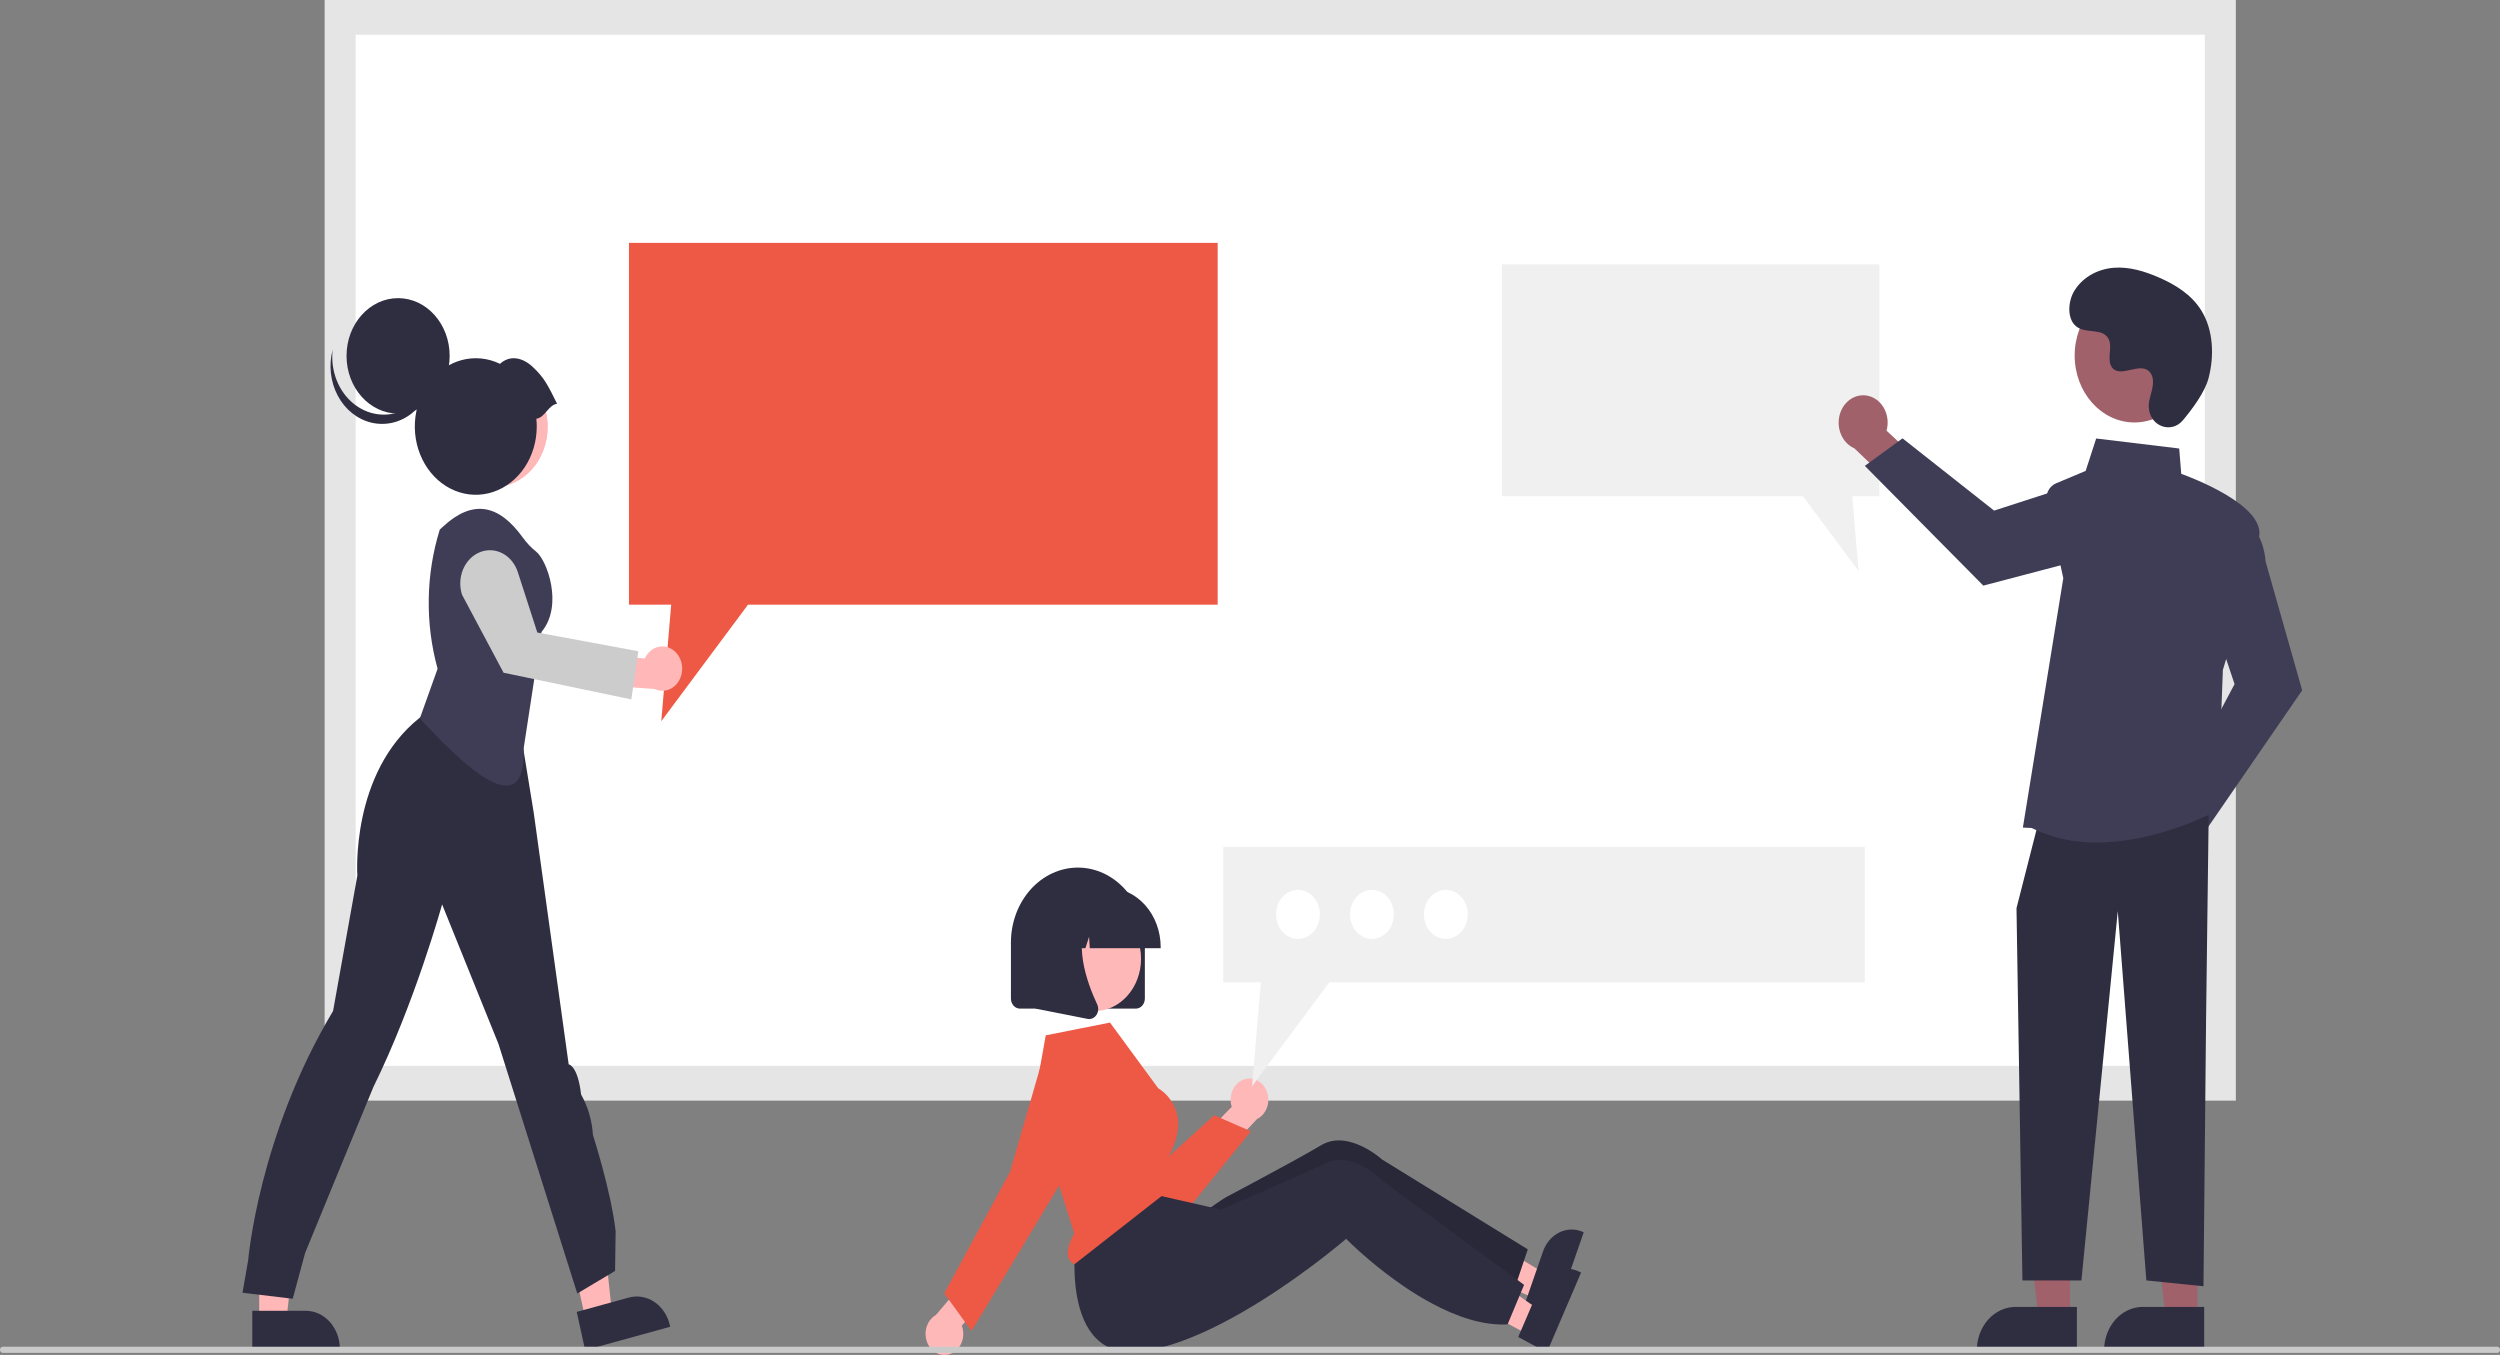 <svg width="548" height="297" viewBox="0 0 548 297" fill="none" xmlns="http://www.w3.org/2000/svg">
<rect x="0" y="0" width="548" height="297" fill="#808080" stroke="none"/>
<g clip-path="url(#clip0_629_5392)">
<path d="M74.559 237.453H486.695V3.809H74.559V237.453Z" fill="white"/>
<path d="M490.097 241.259H71.16V0H490.097V241.259ZM77.96 233.645H483.297V7.614H77.96V233.645Z" fill="#E5E5E5"/>
<path d="M266.913 53.234V132.536H163.971L144.953 158.089L147.125 132.536H137.871V53.234H266.913Z" fill="#EE5945"/>
<path d="M329.211 57.941V108.787H395.213L407.406 125.169L406.014 108.787H411.947V57.941H329.211Z" fill="#F0F0F0"/>
<path d="M56.817 289.502H62.772L65.605 263.781H56.816L56.817 289.502Z" fill="#FFB7B7"/>
<path d="M55.297 287.325L67.024 287.324C69.006 287.324 70.907 288.206 72.309 289.776C73.71 291.345 74.498 293.473 74.498 295.693V295.965L55.297 295.966L55.297 287.325Z" fill="#2F2E41"/>
<path d="M128.356 289.28L134.139 287.686L131.401 261.953L122.867 264.305L128.356 289.28Z" fill="#FFB7B7"/>
<path d="M126.418 287.572L137.805 284.434C139.73 283.904 141.764 284.251 143.46 285.4C145.156 286.549 146.374 288.405 146.848 290.56L146.906 290.825L128.262 295.963L126.418 287.572Z" fill="#2F2E41"/>
<path d="M53.156 283.369L54.393 276.282C54.393 276.282 56.67 248.916 73.011 221.606L78.331 191.938C78.331 191.938 76.751 169.481 91.998 157.325L96.698 153.699L113.178 154.757L116.985 178.093L124.654 233.308C124.654 233.308 126.633 233.516 127.375 239.901C128.884 242.582 129.776 245.64 129.973 248.801C129.973 248.801 133.898 260.926 134.949 269.854L134.826 278.589L126.538 283.534L109.264 228.828L96.909 198.244C96.909 198.244 90.963 219.793 81.854 238.253C81.854 238.253 69.379 268.49 66.887 274.633L64.165 284.688L53.156 283.369Z" fill="#2F2E41"/>
<path d="M108.256 106.742C114.762 106.742 120.036 100.836 120.036 93.55C120.036 86.265 114.762 80.359 108.256 80.359C101.75 80.359 96.477 86.265 96.477 93.55C96.477 100.836 101.75 106.742 108.256 106.742Z" fill="#FFB7B7"/>
<path d="M108.256 106.742C114.762 106.742 120.036 100.836 120.036 93.55C120.036 86.265 114.762 80.359 108.256 80.359C101.75 80.359 96.477 86.265 96.477 93.55C96.477 100.836 101.75 106.742 108.256 106.742Z" fill="#FFB8B8"/>
<path d="M92.031 157.465L95.92 146.588C93.172 136.622 93.341 125.934 96.4 116.084L97.144 115.398C103.626 109.421 109.314 110.509 114.593 117.82C115.443 119.009 116.438 120.059 117.547 120.939C119.875 122.768 123.569 132.706 118.692 138.532L114.79 164.018C115.201 178.09 106.083 172.791 92.031 157.465Z" fill="#3F3D56"/>
<path d="M147.789 142.673C147.286 142.247 146.706 141.95 146.089 141.802C145.473 141.654 144.835 141.66 144.221 141.818C143.606 141.977 143.03 142.284 142.533 142.719C142.036 143.153 141.631 143.704 141.344 144.334L131.519 143.477L129.598 150.036L143.488 151.028C144.464 151.496 145.559 151.547 146.566 151.171C147.574 150.796 148.423 150.019 148.953 148.989C149.483 147.96 149.657 146.748 149.443 145.584C149.228 144.419 148.64 143.384 147.789 142.673Z" fill="#FFB7B7"/>
<path d="M138.38 153.313L110.383 147.459L101.276 130.362C100.691 128.545 100.775 126.542 101.508 124.794C102.241 123.047 103.565 121.696 105.187 121.041C106.809 120.386 108.598 120.479 110.159 121.301C111.719 122.122 112.925 123.604 113.51 125.421L117.781 138.647L139.924 142.752L138.38 153.313Z" fill="#CCCCCC"/>
<path d="M87.262 90.662C93.503 90.662 98.563 84.996 98.563 78.007C98.563 71.017 93.503 65.352 87.262 65.352C81.021 65.352 75.961 71.017 75.961 78.007C75.961 84.996 81.021 90.662 87.262 90.662Z" fill="#2F2E41"/>
<path d="M77.512 88.487C78.975 89.671 80.67 90.445 82.454 90.746C84.239 91.046 86.062 90.863 87.771 90.212C89.48 89.562 91.024 88.462 92.276 87.006C93.527 85.55 94.449 83.779 94.964 81.842C94.769 83.578 94.255 85.25 93.454 86.752C92.653 88.254 91.583 89.554 90.311 90.569C89.038 91.585 87.592 92.293 86.063 92.651C84.534 93.009 82.955 93.008 81.426 92.648C79.897 92.288 78.451 91.577 77.18 90.56C75.909 89.543 74.84 88.242 74.041 86.739C73.241 85.236 72.729 83.563 72.536 81.827C72.343 80.091 72.473 78.329 72.919 76.652C72.666 78.905 72.959 81.193 73.767 83.275C74.575 85.357 75.869 87.158 77.512 88.487Z" fill="#2F2E41"/>
<path d="M122.112 88.5C120.139 84.545 119.384 82.892 116.84 80.487C114.591 78.36 111.824 77.736 109.592 79.751C106.952 78.474 104.014 78.184 101.215 78.925C98.417 79.666 95.906 81.399 94.056 83.865C92.207 86.331 91.117 89.4 90.949 92.615C90.781 95.83 91.543 99.02 93.123 101.711C94.702 104.403 97.015 106.452 99.718 107.554C102.42 108.656 105.368 108.752 108.123 107.829C110.878 106.905 113.294 105.011 115.012 102.428C116.729 99.845 117.657 96.71 117.656 93.489C117.654 92.924 117.624 92.359 117.565 91.797C119.505 91.492 120.172 88.805 122.112 88.5Z" fill="#2F2E41"/>
<path d="M469.519 183.178C469.556 182.305 469.764 181.452 470.127 180.678C470.49 179.905 471.001 179.23 471.622 178.701C472.243 178.173 472.961 177.803 473.723 177.618C474.486 177.434 475.276 177.438 476.037 177.632L483.096 166.492L490.187 169.645L480.021 185.22C479.646 186.63 478.821 187.837 477.704 188.611C476.587 189.386 475.255 189.675 473.96 189.423C472.666 189.171 471.499 188.396 470.68 187.245C469.862 186.094 469.449 184.647 469.519 183.178Z" fill="#A0616A"/>
<path d="M477.266 173.596L489.816 149.958L484.703 134.688L491.667 113.891L491.924 114.014C492.093 114.095 496.05 116.072 496.636 123.154L504.639 151.321L483.28 182.351L477.266 173.596Z" fill="#3F3D56"/>
<path d="M409.1 86.696C409.875 86.805 410.618 87.102 411.279 87.568C411.939 88.033 412.501 88.655 412.923 89.39C413.346 90.124 413.62 90.954 413.725 91.82C413.831 92.685 413.765 93.567 413.534 94.401L422.906 103.144L419.551 110.818L406.47 98.263C405.244 97.735 404.234 96.721 403.63 95.414C403.027 94.107 402.873 92.597 403.197 91.172C403.521 89.746 404.301 88.503 405.389 87.678C406.477 86.853 407.798 86.504 409.1 86.696Z" fill="#A0616A"/>
<path d="M417.029 96.082L437.104 111.922L451.095 107.394L469.073 116.777L468.943 117.055C468.858 117.236 466.792 121.502 460.441 121.609L434.745 128.367L408.77 102.12L417.029 96.082Z" fill="#3F3D56"/>
<path d="M453.764 288.708H446.785L443.465 258.562L453.765 258.563L453.764 288.708Z" fill="#A0616A"/>
<path d="M441.799 286.473H455.258V295.963H433.324C433.324 294.717 433.543 293.482 433.969 292.331C434.395 291.18 435.019 290.133 435.806 289.252C436.593 288.371 437.528 287.672 438.556 287.195C439.584 286.718 440.686 286.473 441.799 286.473Z" fill="#2F2E41"/>
<path d="M481.659 288.708H474.679L471.359 258.562L481.66 258.563L481.659 288.708Z" fill="#A0616A"/>
<path d="M469.693 286.473H483.153V295.963H461.219C461.219 294.717 461.438 293.482 461.864 292.331C462.29 291.18 462.914 290.133 463.701 289.252C464.488 288.371 465.422 287.672 466.45 287.195C467.478 286.718 468.58 286.473 469.693 286.473Z" fill="#2F2E41"/>
<path d="M484.141 178.676L483.572 223.3L483.003 281.948L470.479 280.673L464.217 199.713L456.247 280.673H443.318L442.016 199.075L446.57 181.225L484.141 178.676Z" fill="#2F2E41"/>
<path d="M445.322 181.497L443.414 181.404L452.276 126.734L448.648 110.21C448.459 109.35 448.559 108.443 448.927 107.66C449.296 106.877 449.909 106.273 450.649 105.962L457.178 103.22L459.484 96.117L477.682 98.313L478.13 103.864C480.102 104.573 496.341 110.629 495.22 117.53C494.114 124.341 487.585 145.77 487.253 146.856L486.11 177.588L485.969 177.667C485.8 177.762 473.256 184.668 459.63 184.667C454.714 184.759 449.836 183.678 445.322 181.497Z" fill="#3F3D56"/>
<path d="M467.868 92.603C475.105 92.603 480.971 86.034 480.971 77.931C480.971 69.827 475.105 63.258 467.868 63.258C460.632 63.258 454.766 69.827 454.766 77.931C454.766 86.034 460.632 92.603 467.868 92.603Z" fill="#A0616A"/>
<path d="M478.483 92.133C475.986 95.112 471.349 93.513 471.024 89.444C470.998 89.128 471 88.81 471.029 88.494C471.197 86.692 472.127 85.055 471.904 83.152C471.854 82.678 471.696 82.227 471.446 81.841C469.457 78.857 464.786 83.175 462.908 80.474C461.756 78.818 463.11 76.21 462.226 74.359C461.06 71.915 457.605 73.121 455.439 71.783C453.029 70.294 453.173 66.153 454.76 63.634C456.695 60.562 460.087 58.923 463.437 58.687C466.788 58.45 470.115 59.465 473.243 60.83C476.796 62.38 480.321 64.524 482.508 68.023C485.167 72.279 485.423 78 484.093 82.976C483.284 86.003 480.522 89.701 478.483 92.133Z" fill="#2F2E41"/>
<path d="M336.524 284.652L338.47 279.045L320.084 267.969L317.211 276.244L336.524 284.652Z" fill="#FFB8B8"/>
<path d="M346.95 270.026C346.125 269.666 345.244 269.492 344.359 269.513C343.474 269.535 342.601 269.752 341.79 270.151C340.98 270.551 340.248 271.125 339.636 271.842C339.024 272.558 338.544 273.403 338.223 274.327L336.91 278.107L334.886 283.941L334.391 285.372L340.878 288.198L347.154 270.116L346.95 270.026Z" fill="#2F2E41"/>
<path d="M334.888 273.861L334.042 276.375L331.929 282.65L331.878 282.807C326.495 283.582 320.594 282.063 315.136 279.704C312.952 278.761 310.813 277.692 308.728 276.502C305.641 274.756 302.878 272.913 300.673 271.336C297.353 268.95 295.301 267.159 295.301 267.159C295.301 267.159 294.758 267.707 293.777 268.648C292.462 269.909 290.36 271.876 287.698 274.193C286.683 275.083 285.592 276.013 284.427 276.985C275.839 284.119 264.816 265.083 264.816 265.083C264.816 265.083 267.916 262.873 268.726 262.444C271.334 261.062 277.46 257.802 282.745 254.905C285.468 253.41 287.965 252.009 289.641 251.013C295.577 247.474 302.955 254.17 302.955 254.17L334.888 273.861Z" fill="#2F2E41"/>
<path opacity="0.14" d="M334.888 273.861L334.042 276.375L331.929 282.65L331.878 282.807C326.495 283.582 320.594 282.063 315.136 279.704C312.952 278.761 310.813 277.692 308.728 276.502C305.641 274.756 302.878 272.913 300.673 271.336C297.353 268.95 295.301 267.159 295.301 267.159C295.301 267.159 294.758 267.707 293.777 268.648C292.462 269.909 290.36 271.876 287.698 274.193C286.683 275.083 285.592 276.013 284.427 276.985C275.839 284.119 264.816 265.083 264.816 265.083C264.816 265.083 267.916 262.873 268.726 262.444C271.334 261.062 277.46 257.802 282.745 254.905C285.468 253.41 287.965 252.009 289.641 251.013C295.577 247.474 302.955 254.17 302.955 254.17L334.888 273.861Z" fill="black"/>
<path d="M248.98 221.089H223.566C223.043 221.088 222.542 220.856 222.172 220.442C221.802 220.028 221.594 219.466 221.594 218.881V206.614C221.594 202.254 223.14 198.073 225.893 194.99C228.646 191.908 232.38 190.176 236.273 190.176C240.166 190.176 243.899 191.908 246.652 194.99C249.405 198.073 250.952 202.254 250.952 206.614V218.881C250.951 219.466 250.743 220.028 250.374 220.442C250.004 220.856 249.503 221.088 248.98 221.089Z" fill="#2F2E41"/>
<path d="M273.149 236.497C272.557 236.613 271.996 236.873 271.504 237.259C271.012 237.645 270.601 238.147 270.301 238.729C270.001 239.312 269.818 239.961 269.766 240.631C269.714 241.301 269.794 241.976 270.001 242.608L263.09 249.726L265.928 255.484L275.561 245.278C276.486 244.82 277.229 243.998 277.648 242.968C278.068 241.937 278.136 240.77 277.838 239.688C277.541 238.605 276.899 237.683 276.035 237.095C275.171 236.506 274.144 236.294 273.149 236.497Z" fill="#FFB8B8"/>
<path d="M252.354 268.861C252.042 268.861 251.729 268.846 251.416 268.815C249.552 268.641 247.757 267.939 246.202 266.776C244.646 265.613 243.38 264.026 242.522 262.164L231.45 238.301C230.725 236.737 230.566 234.92 231.006 233.229C231.446 231.537 232.452 230.1 233.813 229.218C235.175 228.335 236.789 228.074 238.318 228.49C239.847 228.905 241.174 229.965 242.023 231.448L252.238 257.113L266.136 244.467L274.184 247.975L260.593 264.777C259.548 266.061 258.276 267.088 256.858 267.791C255.439 268.494 253.905 268.858 252.354 268.861Z" fill="#EE5945"/>
<path d="M334.967 292.541L337.293 287.118L319.721 274.492L316.289 282.496L334.967 292.541Z" fill="#FFB8B8"/>
<path d="M346.372 278.855C345.574 278.425 344.708 278.176 343.824 278.121C342.94 278.066 342.054 278.207 341.219 278.536C340.384 278.864 339.614 279.374 338.955 280.036C338.295 280.697 337.759 281.498 337.376 282.392L335.807 286.048L333.388 291.691L332.797 293.075L339.072 296.451L346.569 278.962L346.372 278.855Z" fill="#2F2E41"/>
<path d="M334.08 281.642L333.063 284.076L330.526 290.151L330.465 290.303C325.044 290.612 319.265 288.59 313.985 285.769C311.872 284.641 309.813 283.391 307.815 282.025C304.857 280.018 302.228 277.942 300.138 276.181C296.992 273.516 295.069 271.554 295.069 271.554C295.069 271.554 294.49 272.054 293.447 272.908C292.05 274.051 289.819 275.833 287.006 277.913C285.933 278.713 284.782 279.547 283.553 280.416C274.5 286.79 261.627 294.552 250.677 296.191C231.445 299.071 235.972 270.332 235.972 270.332L251.277 261.431L257.775 262.908L265.01 264.547L267.573 265.131C267.573 265.131 268.059 264.925 268.896 264.566C271.591 263.413 277.923 260.69 283.391 258.256C286.209 257 288.794 255.817 290.533 254.968C296.694 251.951 303.591 259.262 303.591 259.262L334.08 281.642Z" fill="#2F2E41"/>
<path d="M207.964 296.876C208.549 296.725 209.098 296.433 209.572 296.019C210.045 295.605 210.432 295.08 210.705 294.481C210.978 293.882 211.13 293.223 211.151 292.551C211.172 291.879 211.061 291.209 210.826 290.59L217.399 283.082L214.298 277.496L205.149 288.245C204.247 288.757 203.543 289.621 203.172 290.674C202.8 291.727 202.787 292.897 203.133 293.96C203.48 295.024 204.164 295.909 205.054 296.446C205.944 296.983 206.98 297.136 207.964 296.876Z" fill="#FFB8B8"/>
<path d="M239.868 221.638C245.528 221.638 250.116 216.5 250.116 210.163C250.116 203.825 245.528 198.688 239.868 198.688C234.209 198.688 229.621 203.825 229.621 210.163C229.621 216.5 234.209 221.638 239.868 221.638Z" fill="#FFB8B8"/>
<path d="M226.539 242.015L235.465 270.355L235.412 270.455C234.17 272.753 233.765 274.607 234.239 275.816C234.363 276.123 234.546 276.397 234.775 276.617C235.003 276.838 235.271 277 235.561 277.094L256.685 260.559L255.946 253.932L255.987 253.858C258.029 250.2 258.69 246.887 257.952 244.011C257.284 241.685 255.841 239.736 253.923 238.569L253.849 238.505L243.313 224.145L229.229 226.947L226.539 242.015Z" fill="#EE5945"/>
<path d="M212.964 291.758L206.984 283.516L221.4 256.867L228.121 233.602C228.488 232.331 229.095 231.163 229.899 230.177C230.703 229.19 231.687 228.408 232.784 227.884C233.881 227.359 235.066 227.104 236.258 227.135C237.451 227.167 238.624 227.484 239.697 228.066C240.771 228.648 241.721 229.481 242.483 230.509C243.245 231.536 243.801 232.735 244.115 234.024C244.428 235.313 244.491 236.662 244.299 237.981C244.107 239.299 243.666 240.556 243.003 241.667L230.664 262.369L212.964 291.758Z" fill="#EE5945"/>
<path d="M254.422 207.842H238.882L238.723 205.344L237.926 207.842H235.533L235.217 202.89L233.638 207.842H229.008V207.597C229.011 204.15 230.236 200.844 232.413 198.407C234.589 195.969 237.541 194.598 240.619 194.594H242.81C245.889 194.598 248.84 195.969 251.017 198.407C253.194 200.844 254.419 204.149 254.422 207.597V207.842Z" fill="#2F2E41"/>
<path d="M238.756 223.378C238.639 223.378 238.522 223.367 238.407 223.344L227.027 221.095V200.035H239.554L239.244 200.44C234.929 206.075 238.179 215.213 240.501 220.158C240.672 220.52 240.749 220.929 240.721 221.338C240.694 221.746 240.564 222.138 240.347 222.468C240.165 222.75 239.926 222.979 239.649 223.137C239.372 223.296 239.066 223.378 238.756 223.378Z" fill="#2F2E41"/>
<path d="M408.767 185.648V215.318H291.396L274.447 238.089L276.383 215.318H268.137V185.648H408.767Z" fill="#F0F0F0"/>
<path d="M316.931 205.813C319.583 205.813 321.732 203.405 321.732 200.436C321.732 197.466 319.583 195.059 316.931 195.059C314.279 195.059 312.129 197.466 312.129 200.436C312.129 203.405 314.279 205.813 316.931 205.813Z" fill="white"/>
<path d="M300.728 205.813C303.379 205.813 305.529 203.405 305.529 200.436C305.529 197.466 303.379 195.059 300.728 195.059C298.076 195.059 295.926 197.466 295.926 200.436C295.926 203.405 298.076 205.813 300.728 205.813Z" fill="white"/>
<path d="M284.521 205.813C287.172 205.813 289.322 203.405 289.322 200.436C289.322 197.466 287.172 195.059 284.521 195.059C281.869 195.059 279.719 197.466 279.719 200.436C279.719 203.405 281.869 205.813 284.521 205.813Z" fill="white"/>
<path d="M547.4 296.551H0.6C0.441 296.551 0.288 296.48 0.176 296.354C0.063 296.228 0 296.057 0 295.879C0 295.701 0.063 295.53 0.176 295.404C0.288 295.278 0.441 295.207 0.6 295.207H547.4C547.559 295.207 547.712 295.278 547.824 295.404C547.937 295.53 548 295.701 548 295.879C548 296.057 547.937 296.228 547.824 296.354C547.712 296.48 547.559 296.551 547.4 296.551Z" fill="#CACACA"/>
</g>
<defs>
<clipPath id="clip0_629_5392">
<rect width="548" height="297" fill="white"/>
</clipPath>
</defs>
</svg>
